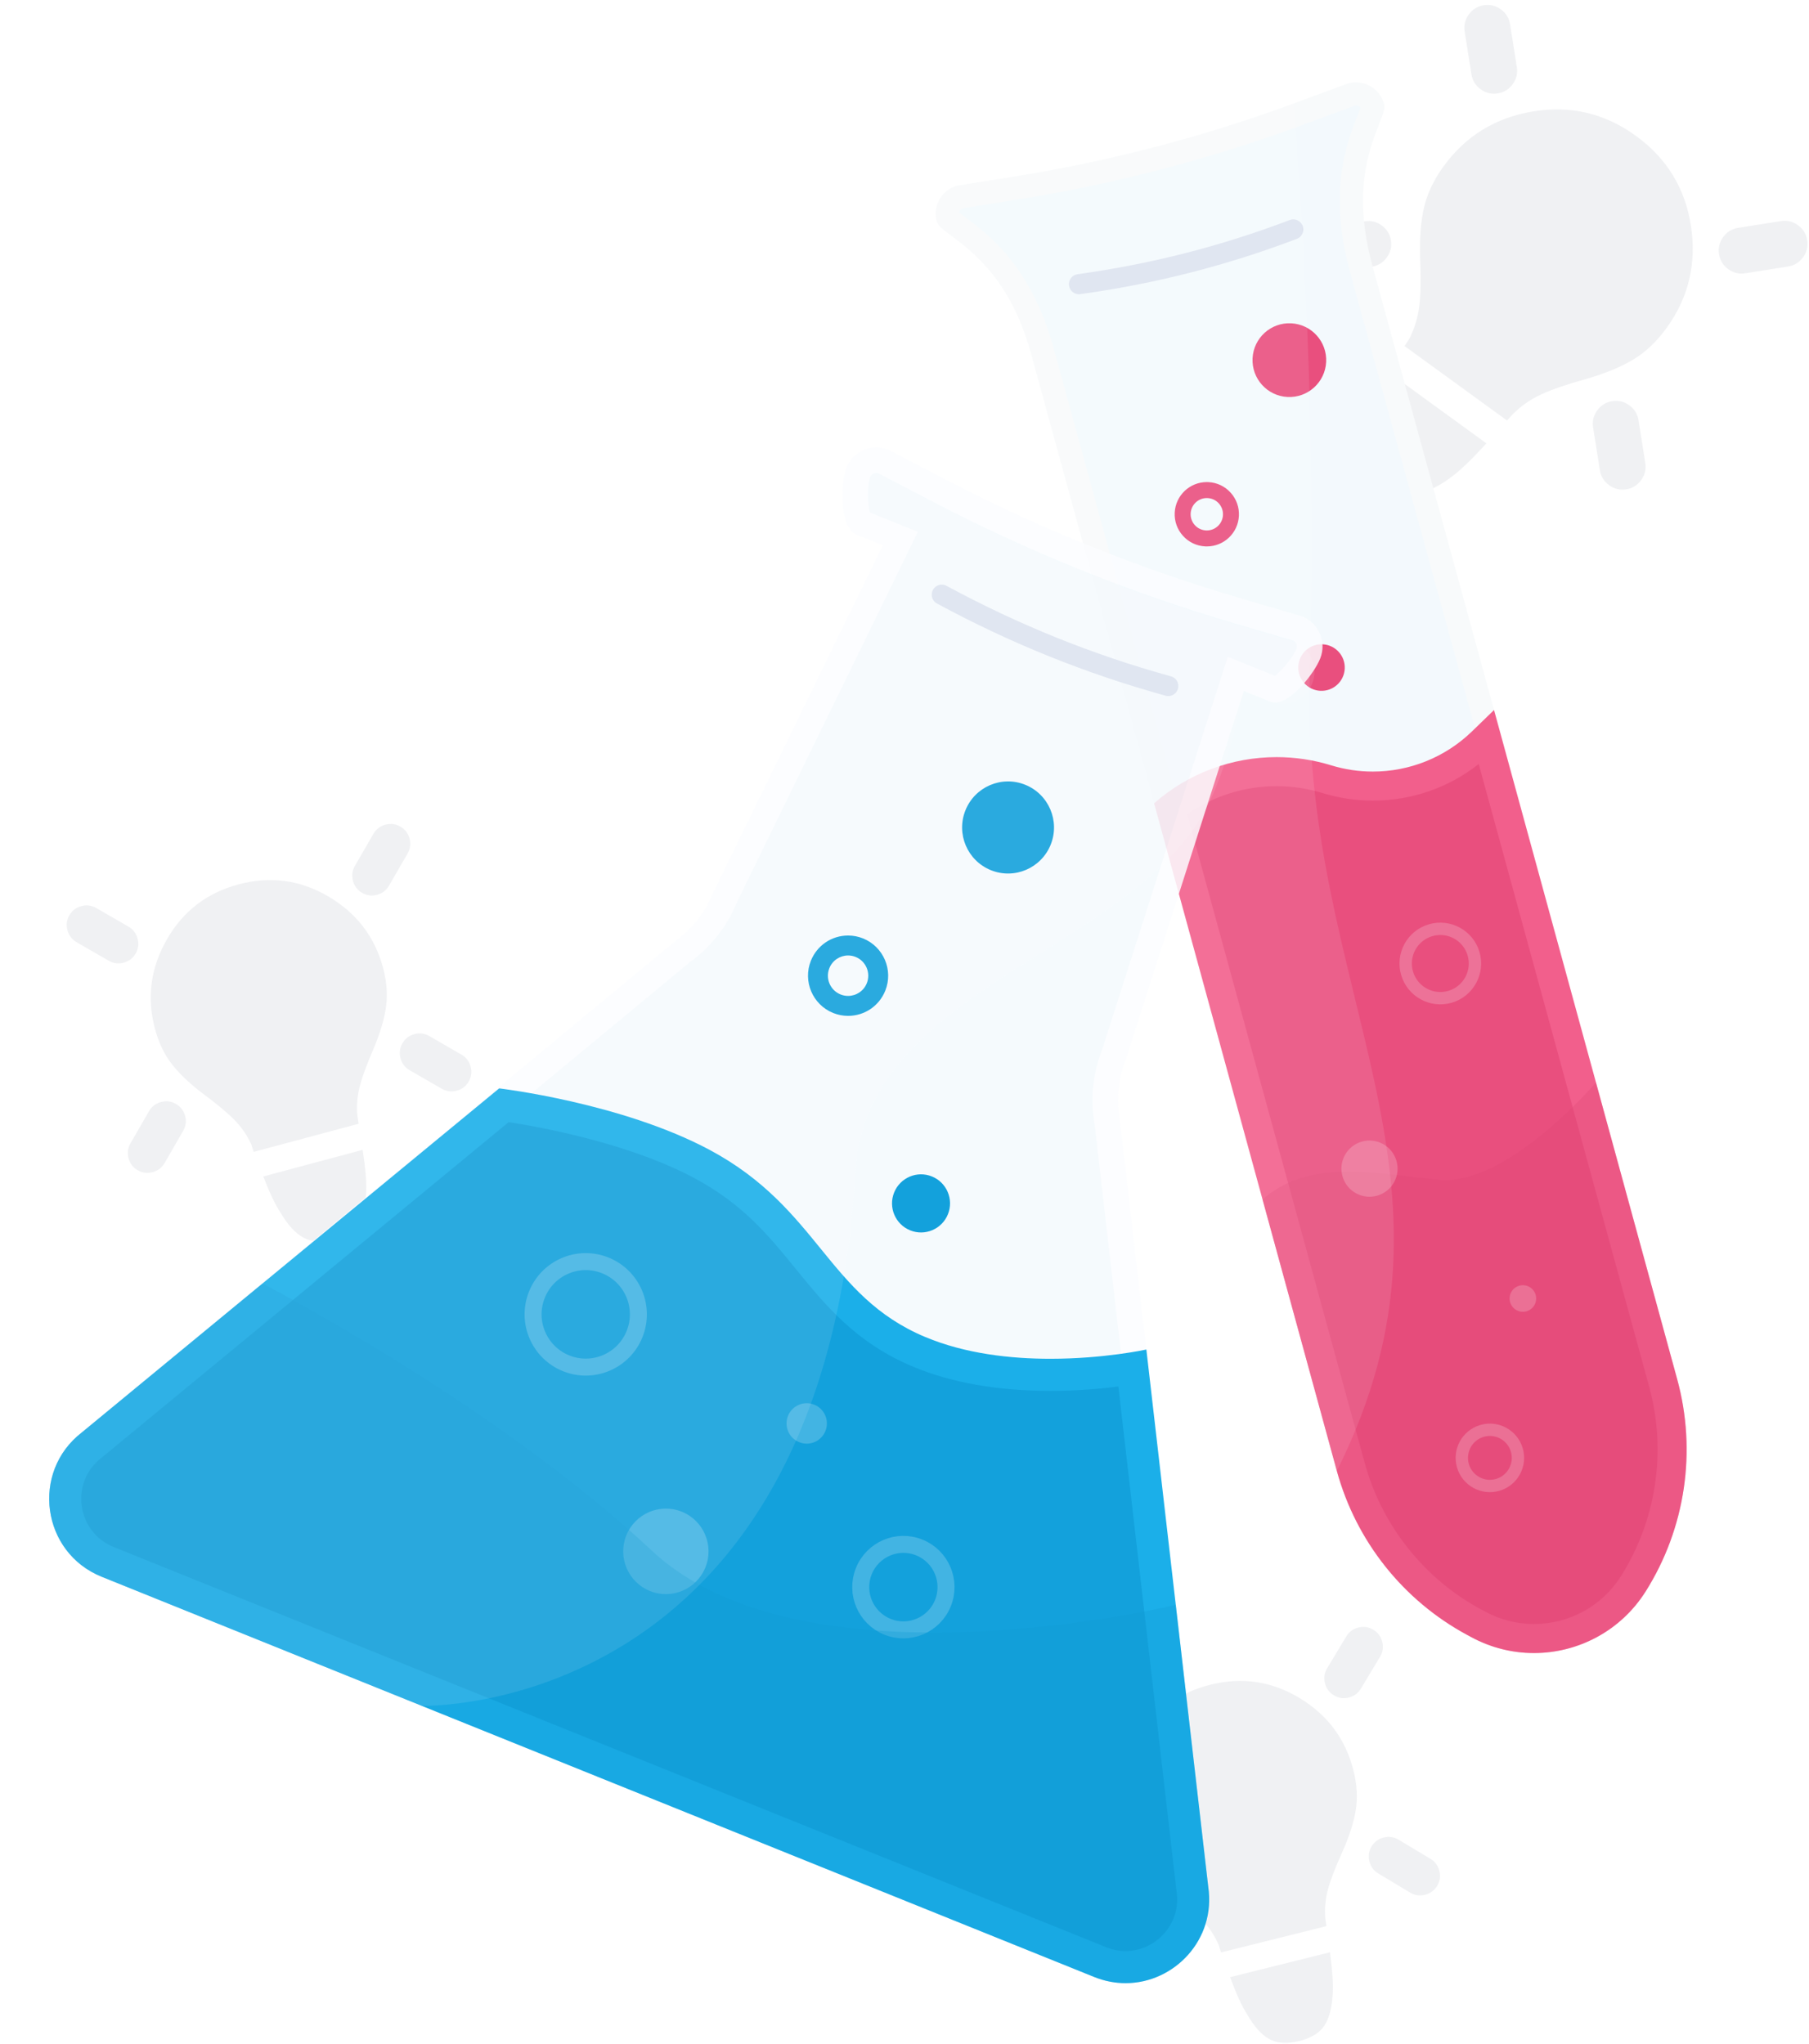<svg xmlns="http://www.w3.org/2000/svg" width="331" height="374" viewBox="0 0 331 374">
  <defs>
    <filter id="a" width="200%" height="200%" x="-50%" y="-50%" filterUnits="objectBoundingBox">
      <feOffset dy="2" in="SourceAlpha" result="shadowOffsetOuter1"/>
      <feGaussianBlur stdDeviation="4.5" in="shadowOffsetOuter1" result="shadowBlurOuter1"/>
      <feColorMatrix values="0 0 0 0 0.42 0 0 0 0 0.455 0 0 0 0 0.51 0 0 0 0.3 0" in="shadowBlurOuter1" result="shadowMatrixOuter1"/>
      <feMerge>
        <feMergeNode in="shadowMatrixOuter1"/>
        <feMergeNode in="SourceGraphic"/>
      </feMerge>
    </filter>
    <filter id="b" width="200%" height="200%" x="-50%" y="-50%" filterUnits="objectBoundingBox">
      <feOffset dy="2" in="SourceAlpha" result="shadowOffsetOuter1"/>
      <feGaussianBlur stdDeviation="4.5" in="shadowOffsetOuter1" result="shadowBlurOuter1"/>
      <feColorMatrix values="0 0 0 0 0.42 0 0 0 0 0.455 0 0 0 0 0.51 0 0 0 0.3 0" in="shadowBlurOuter1" result="shadowMatrixOuter1"/>
      <feMerge>
        <feMergeNode in="shadowMatrixOuter1"/>
        <feMergeNode in="SourceGraphic"/>
      </feMerge>
    </filter>
  </defs>
  <g fill="none" fill-rule="evenodd" transform="translate(9 -1)">
    <path fill="#6B7482" d="M244.115,316.303 C243.115,316.303 242.265,315.953 241.565,315.253 C240.865,314.553 240.515,313.703 240.515,312.703 C240.515,311.703 240.865,310.853 241.565,310.153 L246.365,305.353 C247.065,304.653 247.915,304.303 248.915,304.303 C249.915,304.303 250.765,304.653 251.465,305.353 C252.165,306.053 252.515,306.903 252.515,307.903 C252.515,308.903 252.165,309.753 251.465,310.453 L246.665,315.253 C245.965,315.953 245.115,316.303 244.115,316.303 L244.115,316.303 Z M196.115,316.303 C195.115,316.303 194.265,315.953 193.565,315.253 L188.765,310.453 C188.065,309.753 187.715,308.903 187.715,307.903 C187.715,306.903 188.065,306.053 188.765,305.353 C189.465,304.653 190.315,304.303 191.315,304.303 C192.315,304.303 193.165,304.653 193.865,305.353 L198.665,310.153 C199.365,310.853 199.715,311.703 199.715,312.703 C199.715,313.703 199.365,314.553 198.665,315.253 C197.965,315.953 197.115,316.303 196.115,316.303 L196.115,316.303 Z M230.015,355.903 L210.14,355.903 L210.065,354.478 C209.765,352.678 209.165,350.978 208.265,349.378 C207.365,347.778 205.94,345.753 203.99,343.303 C202.09,340.853 200.703,338.591 199.828,336.516 C198.953,334.441 198.515,332.103 198.515,329.503 C198.515,323.603 200.615,318.528 204.815,314.278 C209.015,310.028 214.115,307.903 220.115,307.903 C226.115,307.903 231.215,310.028 235.415,314.278 C239.615,318.528 241.715,323.603 241.715,329.503 C241.715,332.103 241.278,334.441 240.403,336.516 C239.528,338.591 238.14,340.853 236.24,343.303 C234.29,345.753 232.865,347.778 231.965,349.378 C231.065,350.978 230.465,352.678 230.165,354.478 C230.115,354.828 230.065,355.303 230.015,355.903 L230.015,355.903 Z M248.915,354.703 C247.915,354.703 247.065,354.353 246.365,353.653 L241.565,348.853 C240.865,348.153 240.515,347.303 240.515,346.303 C240.515,345.303 240.865,344.453 241.565,343.753 C242.265,343.053 243.115,342.703 244.115,342.703 C245.115,342.703 245.965,343.053 246.665,343.753 L251.465,348.553 C252.165,349.253 252.515,350.103 252.515,351.103 C252.515,352.103 252.165,352.953 251.465,353.653 C250.765,354.353 249.915,354.703 248.915,354.703 L248.915,354.703 Z M191.315,354.703 C190.315,354.703 189.465,354.353 188.765,353.653 C188.065,352.953 187.715,352.103 187.715,351.103 C187.715,350.103 188.065,349.253 188.765,348.553 L193.565,343.753 C194.265,343.053 195.115,342.703 196.115,342.703 C197.115,342.703 197.965,343.053 198.665,343.753 C199.365,344.453 199.715,345.303 199.715,346.303 C199.715,347.303 199.365,348.153 198.665,348.853 L193.865,353.653 C193.165,354.353 192.315,354.703 191.315,354.703 L191.315,354.703 Z M220.115,375.103 C217.815,375.103 216.065,374.541 214.865,373.416 C213.665,372.291 212.715,370.478 212.015,367.978 C211.465,366.378 211.015,363.953 210.665,360.703 L229.49,360.703 C229.14,363.903 228.715,366.328 228.215,367.978 C227.465,370.478 226.503,372.291 225.328,373.416 C224.153,374.541 222.415,375.103 220.115,375.103 L220.115,375.103 Z" opacity=".1" transform="rotate(-14 221.915 339.703)"/>
    <path fill="#6B7482" d="M66.805,169.684 C65.805,169.684 64.955,169.334 64.255,168.634 C63.555,167.934 63.205,167.084 63.205,166.084 C63.205,165.084 63.555,164.234 64.255,163.534 L69.055,158.734 C69.755,158.034 70.605,157.684 71.605,157.684 C72.605,157.684 73.455,158.034 74.155,158.734 C74.855,159.434 75.205,160.284 75.205,161.284 C75.205,162.284 74.855,163.134 74.155,163.834 L69.355,168.634 C68.655,169.334 67.805,169.684 66.805,169.684 L66.805,169.684 Z M18.805,169.684 C17.805,169.684 16.955,169.334 16.255,168.634 L11.455,163.834 C10.755,163.134 10.405,162.284 10.405,161.284 C10.405,160.284 10.755,159.434 11.455,158.734 C12.155,158.034 13.005,157.684 14.005,157.684 C15.005,157.684 15.855,158.034 16.555,158.734 L21.355,163.534 C22.055,164.234 22.405,165.084 22.405,166.084 C22.405,167.084 22.055,167.934 21.355,168.634 C20.655,169.334 19.805,169.684 18.805,169.684 L18.805,169.684 Z M52.705,209.284 L32.83,209.284 L32.755,207.859 C32.455,206.059 31.855,204.359 30.955,202.759 C30.055,201.159 28.63,199.134 26.68,196.684 C24.78,194.234 23.392,191.972 22.517,189.897 C21.642,187.822 21.205,185.484 21.205,182.884 C21.205,176.984 23.305,171.909 27.505,167.659 C31.705,163.409 36.805,161.284 42.805,161.284 C48.805,161.284 53.905,163.409 58.105,167.659 C62.305,171.909 64.405,176.984 64.405,182.884 C64.405,185.484 63.967,187.822 63.092,189.897 C62.217,191.972 60.83,194.234 58.93,196.684 C56.98,199.134 55.555,201.159 54.655,202.759 C53.755,204.359 53.155,206.059 52.855,207.859 C52.805,208.209 52.755,208.684 52.705,209.284 L52.705,209.284 Z M71.605,208.084 C70.605,208.084 69.755,207.734 69.055,207.034 L64.255,202.234 C63.555,201.534 63.205,200.684 63.205,199.684 C63.205,198.684 63.555,197.834 64.255,197.134 C64.955,196.434 65.805,196.084 66.805,196.084 C67.805,196.084 68.655,196.434 69.355,197.134 L74.155,201.934 C74.855,202.634 75.205,203.484 75.205,204.484 C75.205,205.484 74.855,206.334 74.155,207.034 C73.455,207.734 72.605,208.084 71.605,208.084 L71.605,208.084 Z M14.005,208.084 C13.005,208.084 12.155,207.734 11.455,207.034 C10.755,206.334 10.405,205.484 10.405,204.484 C10.405,203.484 10.755,202.634 11.455,201.934 L16.255,197.134 C16.955,196.434 17.805,196.084 18.805,196.084 C19.805,196.084 20.655,196.434 21.355,197.134 C22.055,197.834 22.405,198.684 22.405,199.684 C22.405,200.684 22.055,201.534 21.355,202.234 L16.555,207.034 C15.855,207.734 15.005,208.084 14.005,208.084 L14.005,208.084 Z M42.805,228.484 C40.505,228.484 38.755,227.922 37.555,226.797 C36.355,225.672 35.405,223.859 34.705,221.359 C34.155,219.759 33.705,217.334 33.355,214.084 L52.18,214.084 C51.83,217.284 51.405,219.709 50.905,221.359 C50.155,223.859 49.192,225.672 48.017,226.797 C46.842,227.922 45.105,228.484 42.805,228.484 L42.805,228.484 Z" opacity=".1" transform="rotate(-15 44.605 193.084)"/>
    <path fill="#6B7482" d="M296.124,29.812 C294.958,29.812 293.966,29.403 293.149,28.587 C292.333,27.77 291.924,26.778 291.924,25.612 C291.924,24.445 292.333,23.453 293.149,22.637 L298.749,17.037 C299.566,16.22 300.558,15.812 301.724,15.812 C302.891,15.812 303.883,16.22 304.699,17.037 C305.516,17.853 305.924,18.845 305.924,20.012 C305.924,21.178 305.516,22.17 304.699,22.987 L299.099,28.587 C298.283,29.403 297.291,29.812 296.124,29.812 L296.124,29.812 Z M240.124,29.812 C238.958,29.812 237.966,29.403 237.149,28.587 L231.549,22.987 C230.733,22.17 230.324,21.178 230.324,20.012 C230.324,18.845 230.733,17.853 231.549,17.037 C232.366,16.22 233.358,15.812 234.524,15.812 C235.691,15.812 236.683,16.22 237.499,17.037 L243.099,22.637 C243.916,23.453 244.324,24.445 244.324,25.612 C244.324,26.778 243.916,27.77 243.099,28.587 C242.283,29.403 241.291,29.812 240.124,29.812 L240.124,29.812 Z M279.674,76.012 L256.487,76.012 L256.399,74.349 C256.049,72.249 255.349,70.266 254.299,68.399 C253.249,66.532 251.587,64.17 249.312,61.312 C247.095,58.453 245.476,55.814 244.455,53.393 C243.435,50.972 242.924,48.245 242.924,45.212 C242.924,38.328 245.374,32.407 250.274,27.449 C255.174,22.491 261.124,20.012 268.124,20.012 C275.124,20.012 281.074,22.491 285.974,27.449 C290.874,32.407 293.324,38.328 293.324,45.212 C293.324,48.245 292.814,50.972 291.793,53.393 C290.772,55.814 289.153,58.453 286.937,61.312 C284.662,64.17 282.999,66.532 281.949,68.399 C280.899,70.266 280.199,72.249 279.849,74.349 C279.791,74.757 279.733,75.312 279.674,76.012 L279.674,76.012 Z M301.724,74.612 C300.558,74.612 299.566,74.203 298.749,73.387 L293.149,67.787 C292.333,66.97 291.924,65.978 291.924,64.812 C291.924,63.645 292.333,62.653 293.149,61.837 C293.966,61.02 294.958,60.612 296.124,60.612 C297.291,60.612 298.283,61.02 299.099,61.837 L304.699,67.437 C305.516,68.253 305.924,69.245 305.924,70.412 C305.924,71.578 305.516,72.57 304.699,73.387 C303.883,74.203 302.891,74.612 301.724,74.612 L301.724,74.612 Z M234.524,74.612 C233.358,74.612 232.366,74.203 231.549,73.387 C230.733,72.57 230.324,71.578 230.324,70.412 C230.324,69.245 230.733,68.253 231.549,67.437 L237.149,61.837 C237.966,61.02 238.958,60.612 240.124,60.612 C241.291,60.612 242.283,61.02 243.099,61.837 C243.916,62.653 244.324,63.645 244.324,64.812 C244.324,65.978 243.916,66.97 243.099,67.787 L237.499,73.387 C236.683,74.203 235.691,74.612 234.524,74.612 L234.524,74.612 Z M268.124,98.412 C265.441,98.412 263.399,97.755 261.999,96.443 C260.599,95.13 259.491,93.016 258.674,90.099 C258.033,88.232 257.508,85.403 257.099,81.612 L279.062,81.612 C278.653,85.345 278.158,88.174 277.574,90.099 C276.699,93.016 275.576,95.13 274.205,96.443 C272.835,97.755 270.808,98.412 268.124,98.412 L268.124,98.412 Z" opacity=".1" transform="rotate(36 270.224 57.112)"/>
    <g filter="url(#a)" transform="translate(162 13)">
      <path fill="#F3F9FD" d="M109.67,286.365 C106.046,286.365 102.434,285.449 99.225,283.716 L98.433,283.288 C87.302,277.275 78.999,266.819 75.656,254.603 L19.719,50.214 C15.845,36.059 8.426,30.507 4.441,27.524 C3.644,26.928 2.661,26.193 2.402,25.847 C2.221,25.047 2.347,24.221 2.764,23.509 C3.182,22.793 3.846,22.276 4.638,22.045 L15.062,20.376 C32.549,17.577 49.841,13.051 66.46,6.925 L76.366,3.273 C76.607,3.217 76.85,3.188 77.094,3.188 C78.526,3.188 79.784,4.142 80.179,5.518 C80.15,5.934 79.698,7.087 79.332,8.02 C77.541,12.582 74.209,21.073 78.052,35.115 L133.831,238.928 C137.27,251.493 135.267,265.023 128.338,276.049 C124.279,282.508 117.299,286.365 109.671,286.365 L109.67,286.365 Z"/>
      <path fill="#F8FAFB" d="M77.094,0.161 C76.648,0.161 76.194,0.218 75.741,0.337 L65.725,4.028 C49.198,10.121 32.118,14.592 14.727,17.376 L4.188,19.063 C1.336,19.809 -0.371,22.729 0.374,25.585 C1.119,28.44 12.544,31.14 17.672,49.875 L73.608,254.264 C77.121,267.101 85.728,277.939 97.427,284.258 L98.218,284.685 C101.857,286.652 105.789,287.589 109.67,287.589 C117.725,287.589 125.565,283.551 130.134,276.28 L130.135,276.28 C137.399,264.721 139.483,250.638 135.878,237.465 L80.099,33.652 C75.021,15.1 83,7.011 82.255,4.155 C81.627,1.753 79.464,0.161 77.094,0.161 M77.094,4.413 C77.379,4.413 77.712,4.541 77.935,4.812 C77.789,5.239 77.556,5.832 77.356,6.341 C75.476,11.133 71.974,20.052 76.003,34.775 L131.783,238.589 C135.065,250.58 133.154,263.493 126.541,274.016 C122.872,279.853 116.566,283.338 109.67,283.338 C106.396,283.338 103.133,282.51 100.234,280.944 L99.443,280.517 C88.818,274.777 80.894,264.799 77.704,253.14 L21.767,48.752 C17.7,33.892 9.902,28.056 5.713,24.921 C5.3,24.612 4.824,24.256 4.476,23.975 C4.505,23.858 4.551,23.759 4.596,23.682 C4.688,23.525 4.853,23.327 5.137,23.217 L15.397,21.574 C33.019,18.753 50.446,14.192 67.192,8.019 L76.943,4.424 C76.994,4.416 77.045,4.413 77.094,4.413" transform="translate(0 .901)"/>
      <path stroke="#DDE3EF" stroke-width="3.68" d="M26.425,37.999 C40.076,36.104 52.889,32.829 65.63,27.987" stroke-linecap="round"/>
      <path fill="#E94F7E" d="M109.671,285.834 C106.133,285.834 102.609,284.939 99.478,283.248 L98.685,282.82 C87.681,276.877 79.473,266.541 76.168,254.462 L43.183,133.938 C48.699,129.582 55.527,127.201 62.587,127.201 C65.702,127.201 68.793,127.666 71.776,128.582 C74.509,129.422 77.343,129.848 80.196,129.848 C87.696,129.848 94.792,126.971 100.181,121.746 L100.994,120.958 L133.319,239.07 C136.718,251.49 134.738,264.866 127.888,275.765 C123.927,282.069 117.116,285.834 109.671,285.834 C109.67,285.834 109.671,285.834 109.671,285.834"/>
      <path fill="#F25F8C" d="M102.369,115.925 L98.334,119.838 C93.4,124.622 86.868,127.19 80.196,127.19 C77.642,127.19 75.068,126.814 72.554,126.041 L72.554,126.041 C69.279,125.036 65.921,124.544 62.586,124.544 C54.45,124.544 46.457,127.471 40.172,132.991 L73.608,255.165 C77.122,268.002 85.728,278.841 97.427,285.16 L98.218,285.587 C101.857,287.553 105.789,288.491 109.67,288.491 C117.725,288.491 125.565,284.453 130.135,277.181 L130.135,277.181 C137.399,265.622 139.483,251.54 135.878,238.367 L102.369,115.925 Z M99.569,125.805 L130.759,239.772 C133.963,251.476 132.098,264.08 125.643,274.351 C122.169,279.877 116.198,283.176 109.67,283.176 C106.571,283.176 103.483,282.393 100.738,280.91 L99.947,280.483 C89.576,274.88 81.842,265.141 78.727,253.761 L46.223,134.989 C51.006,131.662 56.709,129.858 62.586,129.858 C65.438,129.858 68.268,130.285 70.997,131.123 C73.983,132.039 77.078,132.505 80.196,132.505 C87.294,132.505 94.061,130.146 99.569,125.805 L99.569,125.805 Z"/>
      <path fill="#DD4775" fill-opacity=".3" d="M135.878,238.367 L121.024,184.089 C121.024,184.089 104.865,202.971 92.459,201.879 C81.539,200.92 68.872,197.7 60.011,205.48 L40.172,132.99 L73.608,255.165 C77.121,268.002 85.728,278.841 97.427,285.16 L98.218,285.587 C109.408,291.632 123.363,287.957 130.134,277.181 L130.134,277.181 C137.399,265.621 139.483,251.539 135.878,238.367"/>
      <path stroke="#FFFFFF" stroke-width="2.259" d="M94.342,168.396 C97.697,167.399 99.611,163.867 98.617,160.507 C97.621,157.148 94.093,155.231 90.738,156.227 C87.381,157.224 85.467,160.756 86.463,164.116 C87.459,167.477 90.986,169.393 94.342,168.396 L94.342,168.396 Z" opacity=".2"/>
      <path fill="#FFFFFF" d="M108.339 225.944C109.626 225.562 110.359 224.208 109.978 222.92 109.596 221.632 108.244 220.897 106.957 221.279 105.672 221.662 104.937 223.016 105.319 224.303 105.7 225.591 107.053 226.326 108.339 225.944M81.042 204.779C83.762 203.971 85.313 201.11 84.506 198.387 83.699 195.664 80.84 194.111 78.122 194.919 75.402 195.726 73.851 198.588 74.658 201.311 75.465 204.034 78.322 205.587 81.042 204.779" opacity=".2"/>
      <path stroke="#FFFFFF" stroke-width="2.259" d="M103.069,257.708 C105.789,256.9 107.34,254.038 106.533,251.315 C105.726,248.592 102.868,247.039 100.149,247.847 C97.429,248.655 95.879,251.516 96.685,254.239 C97.492,256.962 100.35,258.515 103.069,257.708 L103.069,257.708 Z" opacity=".2"/>
      <path fill="#E94F7E" d="M49.812 74.216C46.679 74.216 44.099 76.672 43.942 79.808 43.864 81.379 44.4 82.886 45.454 84.052 46.507 85.219 47.951 85.905 49.519 85.983 49.619 85.989 49.719 85.991 49.818 85.991 52.951 85.991 55.53 83.535 55.688 80.399 55.767 78.829 55.23 77.322 54.176 76.154 53.123 74.988 51.679 74.302 50.11 74.223 50.011 74.218 49.911 74.216 49.812 74.216M49.812 77.14C49.862 77.14 49.913 77.141 49.963 77.144 51.596 77.226 52.853 78.617 52.771 80.252 52.691 81.836 51.384 83.067 49.818 83.067 49.768 83.067 49.717 83.066 49.666 83.063 48.034 82.981 46.778 81.589 46.859 79.954 46.939 78.371 48.246 77.14 49.812 77.14M75.052 108.37C75.17 106.02 73.363 104.019 71.017 103.901 68.67 103.783 66.672 105.593 66.554 107.942 66.436 110.292 68.243 112.292 70.589 112.41 72.936 112.528 74.934 110.72 75.052 108.37M71.65 52.241C71.837 48.519 68.975 45.349 65.257 45.162 61.539 44.974 58.374 47.84 58.187 51.563 58 55.285 60.862 58.455 64.581 58.643 68.298 58.83 71.464 55.963 71.65 52.241"/>
      <path fill="#FFFFFF" fill-opacity=".1" d="M65.725,4.93 C63.222,5.853 60.708,6.738 58.18,7.586 C44.018,12.337 29.485,15.914 14.727,18.277 L4.187,19.965 C1.336,20.711 -0.371,23.631 0.374,26.486 C1.119,29.342 12.545,32.042 17.672,50.777 L73.608,255.165 C100.539,201.355 66.548,167.522 68.68,108.156 C70.404,60.151 65.725,4.93 65.725,4.93"/>
    </g>
    <g filter="url(#b)" transform="translate(0 79)">
      <g opacity=".85">
        <path fill="#F3F9FD" d="M196.95,280.546 C195.3,280.546 193.658,280.222 192.075,279.583 L10.481,206.353 C6.112,204.59 3.116,200.747 2.47,196.069 C1.823,191.393 3.664,186.877 7.392,183.991 L115.894,94.118 C119.369,91.607 122.055,88.182 123.669,84.206 L155.728,18.556 L148.542,15.658 C147.464,14.962 146.962,9.129 148.048,6.42 C148.593,5.066 149.886,4.19 151.343,4.19 C151.761,4.19 152.175,4.265 152.572,4.413 L162.912,9.804 C180.259,18.846 198.567,26.229 217.327,31.748 L228.512,35.036 C229.347,35.402 230,36.061 230.359,36.903 C230.73,37.777 230.74,38.743 230.386,39.624 C229.302,42.328 225.699,46.197 224.27,46.197 L217.112,43.311 L194.859,112.916 C193.274,116.904 192.845,121.237 193.616,125.46 L209.748,265.524 C210.324,269.407 209.27,273.09 206.79,275.973 C204.289,278.88 200.702,280.546 196.95,280.546"/>
        <path fill="#FCFDFF" d="M151.342,0.845 C149.008,0.845 146.799,2.244 145.874,4.547 C144.659,7.573 144.647,15.625 147.666,16.843 L152.513,18.797 L121.527,82.252 C120.075,85.868 117.624,88.993 114.462,91.261 L5.958,181.136 C-3.414,188.393 -1.38,203.104 9.606,207.536 L191.198,280.767 C193.12,281.542 195.064,281.9 196.951,281.9 C205.848,281.9 213.516,273.943 212.076,264.258 L195.936,124.117 C195.222,120.286 195.613,116.331 197.066,112.714 L218.574,45.438 L223.422,47.392 C223.69,47.5 223.974,47.551 224.269,47.551 C227.285,47.551 231.454,42.262 232.562,39.506 C233.776,36.481 232.313,33.04 229.294,31.823 L217.987,28.497 C199.328,23.009 181.246,15.717 163.994,6.724 L153.54,1.274 C152.819,0.982 152.075,0.845 151.342,0.845 M151.342,5.543 C151.446,5.543 151.551,5.557 151.653,5.585 L161.831,10.891 C179.311,20.005 197.761,27.444 216.667,33.005 L227.675,36.243 C227.971,36.404 228.124,36.644 228.203,36.828 C228.292,37.038 228.366,37.369 228.212,37.751 C227.606,39.26 225.515,41.808 224.263,42.667 L220.325,41.079 L215.649,39.193 L214.11,44.004 L192.65,111.128 C190.938,115.481 190.47,120.204 191.297,124.81 L207.42,264.797 L207.428,264.873 L207.44,264.95 C207.902,268.069 207.041,271.087 205.013,273.443 C202.959,275.832 200.02,277.202 196.951,277.202 C195.6,277.202 194.254,276.934 192.948,276.408 L11.357,203.177 C7.775,201.732 5.321,198.582 4.791,194.751 C4.262,190.919 5.77,187.219 8.824,184.854 L8.885,184.807 L8.945,184.757 L117.329,94.981 C121.109,92.232 124.035,88.5 125.809,84.172 L156.724,20.862 L158.941,16.324 L154.264,14.438 L150.168,12.786 C149.668,11.316 149.664,7.695 150.223,6.301 C150.448,5.742 150.966,5.543 151.342,5.543" transform="translate(0 .996)"/>
      </g>
      <path fill="#13A1DC" d="M196.95,279.959 C195.375,279.959 193.808,279.649 192.293,279.038 L10.701,205.808 C6.528,204.125 3.668,200.454 3.051,195.989 C2.434,191.524 4.19,187.212 7.749,184.455 L83.212,122.241 C88.036,122.928 106.17,125.879 119.513,133.032 C128.877,138.053 133.986,144.325 138.926,150.392 C144.087,156.731 149.423,163.284 159.158,167.365 C165.833,170.16 173.918,171.579 183.189,171.579 C189.528,171.579 194.961,170.91 198.201,170.396 L209.167,265.592 C209.719,269.321 208.712,272.839 206.346,275.59 C203.956,278.368 200.532,279.959 196.95,279.959"/>
      <path stroke="#FFFFFF" stroke-width="3.108" d="M107.108,164.117 C109.094,159.172 106.704,153.551 101.769,151.561 C96.835,149.571 91.225,151.966 89.24,156.911 C87.253,161.856 89.644,167.478 94.579,169.467 C99.513,171.457 105.123,169.062 107.108,164.117 L107.108,164.117 Z" opacity=".2"/>
      <path fill="#FFFFFF" d="M142.034,181.854 C142.794,179.959 141.879,177.804 139.987,177.041 C138.096,176.279 135.945,177.197 135.184,179.092 C134.424,180.988 135.339,183.143 137.231,183.905 C139.122,184.669 141.273,183.75 142.034,181.854" opacity=".2"/>
      <path fill="#FFFFFF" d="M120.078,206.801 C121.688,202.795 119.75,198.238 115.752,196.627 C111.753,195.014 107.208,196.955 105.599,200.962 C103.99,204.969 105.927,209.524 109.926,211.137 C113.924,212.749 118.469,210.808 120.078,206.801" opacity=".2"/>
      <path stroke="#FFFFFF" stroke-width="3.108" d="M163.534,213.346 C165.144,209.34 163.206,204.784 159.208,203.172 C155.209,201.559 150.664,203.5 149.055,207.508 C147.447,211.514 149.383,216.069 153.382,217.682 C157.38,219.294 161.925,217.353 163.534,213.346 L163.534,213.346 Z" opacity=".2"/>
      <path fill="#13A1DC" d="M146.179 91.19C143.169 91.19 140.497 92.999 139.373 95.798 137.863 99.558 139.688 103.848 143.44 105.362 144.315 105.714 145.236 105.894 146.176 105.894 149.186 105.894 151.859 104.085 152.983 101.286 154.492 97.526 152.667 93.235 148.916 91.723 148.04 91.369 147.119 91.19 146.179 91.19M146.179 94.841C146.637 94.841 147.105 94.928 147.556 95.11 149.448 95.872 150.363 98.028 149.602 99.923 149.023 101.366 147.639 102.242 146.176 102.242 145.718 102.242 145.251 102.156 144.799 101.974 142.908 101.212 141.992 99.057 142.753 97.161 143.332 95.718 144.716 94.841 146.179 94.841M164.447 142.194C165.542 139.469 164.225 136.371 161.505 135.274 158.786 134.178 155.696 135.499 154.601 138.222 153.507 140.947 154.824 144.046 157.543 145.142 160.262 146.239 163.353 144.919 164.447 142.194M183.25 74.565C184.983 70.248 182.897 65.34 178.588 63.603 174.281 61.865 169.383 63.957 167.65 68.274 165.916 72.59 168.004 77.499 172.311 79.236 176.618 80.973 181.516 78.882 183.25 74.565"/>
      <path stroke="#DDE3EF" stroke-width="3.68" d="M163.32,28.822 C176.715,36.059 190.259,41.52 204.763,45.535" stroke-linecap="round"/>
      <path fill="#1BAFE9" d="M82.336,119.161 L5.958,182.132 C-3.414,189.388 -1.38,204.101 9.606,208.532 L191.198,281.762 C193.121,282.537 195.064,282.896 196.95,282.896 C205.848,282.896 213.516,274.94 212.076,265.255 L200.754,166.949 C200.754,166.949 193.064,168.642 183.187,168.642 C176.006,168.642 167.668,167.747 160.289,164.655 C142.378,157.151 140.889,141.163 120.895,130.443 C104.761,121.792 82.336,119.161 82.336,119.161 M84.069,125.337 C90.099,126.266 106.168,129.207 118.131,135.622 C126.977,140.365 131.678,146.138 136.655,152.249 C142.044,158.867 147.616,165.711 158.028,170.073 C165.062,173.02 173.527,174.515 183.187,174.515 C188.015,174.515 192.347,174.136 195.635,173.723 L206.255,265.928 L206.267,266.023 L206.281,266.119 C206.693,268.896 205.928,271.578 204.126,273.673 C202.294,275.801 199.678,277.023 196.95,277.023 C195.751,277.023 194.552,276.784 193.387,276.314 L11.795,203.083 C8.608,201.798 6.424,198.995 5.953,195.585 C5.482,192.177 6.823,188.884 9.541,186.78 L9.612,186.724 L9.682,186.668 L84.069,125.337"/>
      <path fill="#139AD3" fill-opacity=".3" d="M212.077,265.254 L206.135,213.671 C206.135,213.671 138.379,230.126 110.229,203.712 C81.501,176.755 39.02,154.873 39.02,154.873 L5.958,182.132 C-3.414,189.389 -1.38,204.101 9.607,208.531 L191.199,281.763 C202.184,286.193 213.821,276.993 212.077,265.254"/>
      <path fill="#FFFFFF" fill-opacity=".1" d="M212.92,65.413 C216.957,55.93 218.575,46.434 218.575,46.434 L223.422,48.388 C226.441,49.605 229.873,48.139 231.088,45.115 C232.302,42.089 230.84,38.649 227.82,37.432 L216.514,34.105 C197.854,28.618 179.772,21.325 162.521,12.332 L152.066,6.882 C149.047,5.664 145.615,7.13 144.4,10.156 C143.185,13.181 144.648,16.621 147.666,17.839 L152.514,19.793 L121.527,83.249 C120.075,86.864 117.624,89.988 114.462,92.257 L5.958,182.132 C-3.413,189.389 -1.38,204.101 9.606,208.532 L68.172,232.149 C68.172,232.149 141.627,234.261 147.574,134.1 C149.603,99.923 200.898,93.654 212.92,65.413"/>
    </g>
  </g>
</svg>

